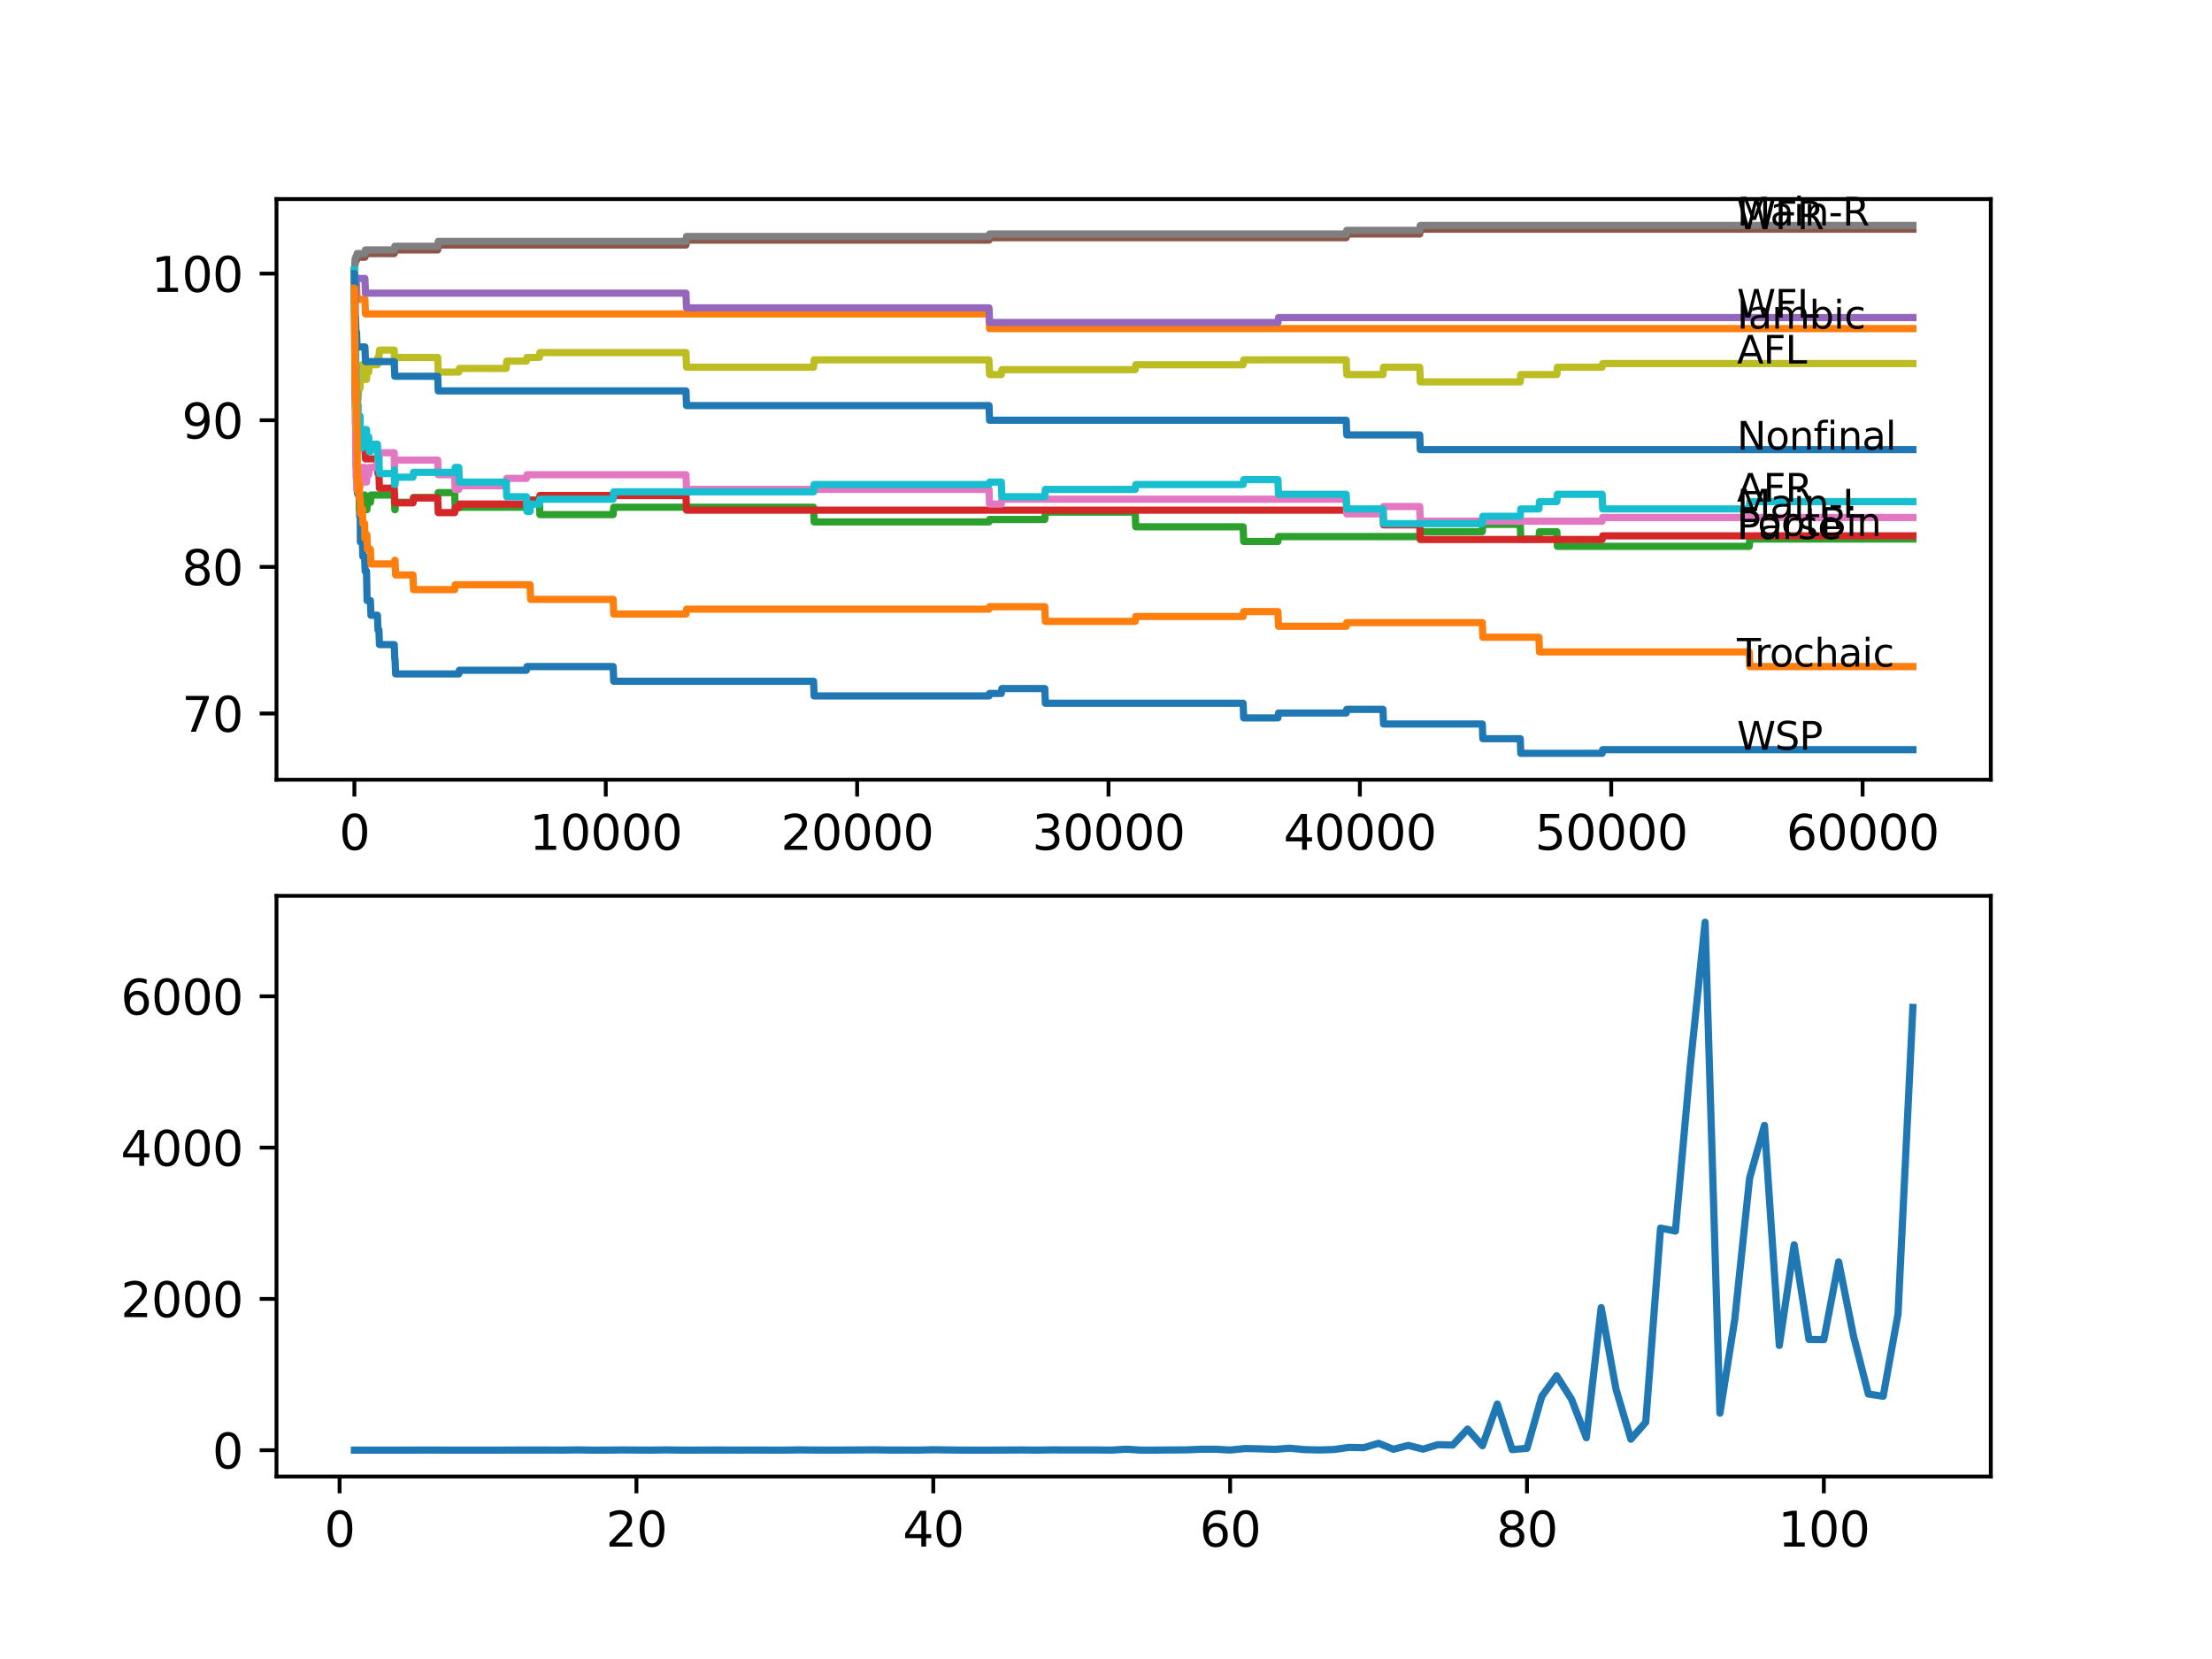 <?xml version="1.0" encoding="utf-8" standalone="no"?>
<!DOCTYPE svg PUBLIC "-//W3C//DTD SVG 1.1//EN"
  "http://www.w3.org/Graphics/SVG/1.1/DTD/svg11.dtd">
<svg xmlns:xlink="http://www.w3.org/1999/xlink" width="460.8pt" height="345.6pt" viewBox="0 0 460.8 345.6" xmlns="http://www.w3.org/2000/svg" version="1.1">
 <defs>
  <style type="text/css">*{stroke-linejoin: round; stroke-linecap: butt}</style>
 </defs>
 <g id="figure_1">
  <g id="patch_1">
   <path d="M 0 345.6 
L 460.8 345.6 
L 460.8 0 
L 0 0 
z
" style="fill: #ffffff"/>
  </g>
  <g id="axes_1">
   <g id="patch_2">
    <path d="M 57.6 162.432 
L 414.72 162.432 
L 414.72 41.472 
L 57.6 41.472 
z
" style="fill: #ffffff"/>
   </g>
   <g id="matplotlib.axis_1">
    <g id="xtick_1">
     <g id="line2d_1">
      <defs>
       <path id="mcda212e5fa" d="M 0 0 
L 0 3.5 
" style="stroke: #000000; stroke-width: 0.8"/>
      </defs>
      <g>
       <use xlink:href="#mcda212e5fa" x="73.827" y="162.432" style="stroke: #000000; stroke-width: 0.8"/>
      </g>
     </g>
     <g id="text_1">
      <!-- 0 -->
      <g transform="translate(70.646 177.03)scale(0.1 -0.1)">
       <defs>
        <path id="DejaVuSans-30" d="M 2034 4250 
Q 1547 4250 1301 3770 
Q 1056 3291 1056 2328 
Q 1056 1369 1301 889 
Q 1547 409 2034 409 
Q 2525 409 2770 889 
Q 3016 1369 3016 2328 
Q 3016 3291 2770 3770 
Q 2525 4250 2034 4250 
z
M 2034 4750 
Q 2819 4750 3233 4129 
Q 3647 3509 3647 2328 
Q 3647 1150 3233 529 
Q 2819 -91 2034 -91 
Q 1250 -91 836 529 
Q 422 1150 422 2328 
Q 422 3509 836 4129 
Q 1250 4750 2034 4750 
z
" transform="scale(0.016)"/>
       </defs>
       <use xlink:href="#DejaVuSans-30"/>
      </g>
     </g>
    </g>
    <g id="xtick_2">
     <g id="line2d_2">
      <g>
       <use xlink:href="#mcda212e5fa" x="126.192" y="162.432" style="stroke: #000000; stroke-width: 0.8"/>
      </g>
     </g>
     <g id="text_2">
      <!-- 10000 -->
      <g transform="translate(110.286 177.03)scale(0.1 -0.1)">
       <defs>
        <path id="DejaVuSans-31" d="M 794 531 
L 1825 531 
L 1825 4091 
L 703 3866 
L 703 4441 
L 1819 4666 
L 2450 4666 
L 2450 531 
L 3481 531 
L 3481 0 
L 794 0 
L 794 531 
z
" transform="scale(0.016)"/>
       </defs>
       <use xlink:href="#DejaVuSans-31"/>
       <use xlink:href="#DejaVuSans-30" x="63.623"/>
       <use xlink:href="#DejaVuSans-30" x="127.246"/>
       <use xlink:href="#DejaVuSans-30" x="190.869"/>
       <use xlink:href="#DejaVuSans-30" x="254.492"/>
      </g>
     </g>
    </g>
    <g id="xtick_3">
     <g id="line2d_3">
      <g>
       <use xlink:href="#mcda212e5fa" x="178.556" y="162.432" style="stroke: #000000; stroke-width: 0.8"/>
      </g>
     </g>
     <g id="text_3">
      <!-- 20000 -->
      <g transform="translate(162.65 177.03)scale(0.1 -0.1)">
       <defs>
        <path id="DejaVuSans-32" d="M 1228 531 
L 3431 531 
L 3431 0 
L 469 0 
L 469 531 
Q 828 903 1448 1529 
Q 2069 2156 2228 2338 
Q 2531 2678 2651 2914 
Q 2772 3150 2772 3378 
Q 2772 3750 2511 3984 
Q 2250 4219 1831 4219 
Q 1534 4219 1204 4116 
Q 875 4013 500 3803 
L 500 4441 
Q 881 4594 1212 4672 
Q 1544 4750 1819 4750 
Q 2544 4750 2975 4387 
Q 3406 4025 3406 3419 
Q 3406 3131 3298 2873 
Q 3191 2616 2906 2266 
Q 2828 2175 2409 1742 
Q 1991 1309 1228 531 
z
" transform="scale(0.016)"/>
       </defs>
       <use xlink:href="#DejaVuSans-32"/>
       <use xlink:href="#DejaVuSans-30" x="63.623"/>
       <use xlink:href="#DejaVuSans-30" x="127.246"/>
       <use xlink:href="#DejaVuSans-30" x="190.869"/>
       <use xlink:href="#DejaVuSans-30" x="254.492"/>
      </g>
     </g>
    </g>
    <g id="xtick_4">
     <g id="line2d_4">
      <g>
       <use xlink:href="#mcda212e5fa" x="230.921" y="162.432" style="stroke: #000000; stroke-width: 0.8"/>
      </g>
     </g>
     <g id="text_4">
      <!-- 30000 -->
      <g transform="translate(215.015 177.03)scale(0.1 -0.1)">
       <defs>
        <path id="DejaVuSans-33" d="M 2597 2516 
Q 3050 2419 3304 2112 
Q 3559 1806 3559 1356 
Q 3559 666 3084 287 
Q 2609 -91 1734 -91 
Q 1441 -91 1130 -33 
Q 819 25 488 141 
L 488 750 
Q 750 597 1062 519 
Q 1375 441 1716 441 
Q 2309 441 2620 675 
Q 2931 909 2931 1356 
Q 2931 1769 2642 2001 
Q 2353 2234 1838 2234 
L 1294 2234 
L 1294 2753 
L 1863 2753 
Q 2328 2753 2575 2939 
Q 2822 3125 2822 3475 
Q 2822 3834 2567 4026 
Q 2313 4219 1838 4219 
Q 1578 4219 1281 4162 
Q 984 4106 628 3988 
L 628 4550 
Q 988 4650 1302 4700 
Q 1616 4750 1894 4750 
Q 2613 4750 3031 4423 
Q 3450 4097 3450 3541 
Q 3450 3153 3228 2886 
Q 3006 2619 2597 2516 
z
" transform="scale(0.016)"/>
       </defs>
       <use xlink:href="#DejaVuSans-33"/>
       <use xlink:href="#DejaVuSans-30" x="63.623"/>
       <use xlink:href="#DejaVuSans-30" x="127.246"/>
       <use xlink:href="#DejaVuSans-30" x="190.869"/>
       <use xlink:href="#DejaVuSans-30" x="254.492"/>
      </g>
     </g>
    </g>
    <g id="xtick_5">
     <g id="line2d_5">
      <g>
       <use xlink:href="#mcda212e5fa" x="283.285" y="162.432" style="stroke: #000000; stroke-width: 0.8"/>
      </g>
     </g>
     <g id="text_5">
      <!-- 40000 -->
      <g transform="translate(267.379 177.03)scale(0.1 -0.1)">
       <defs>
        <path id="DejaVuSans-34" d="M 2419 4116 
L 825 1625 
L 2419 1625 
L 2419 4116 
z
M 2253 4666 
L 3047 4666 
L 3047 1625 
L 3713 1625 
L 3713 1100 
L 3047 1100 
L 3047 0 
L 2419 0 
L 2419 1100 
L 313 1100 
L 313 1709 
L 2253 4666 
z
" transform="scale(0.016)"/>
       </defs>
       <use xlink:href="#DejaVuSans-34"/>
       <use xlink:href="#DejaVuSans-30" x="63.623"/>
       <use xlink:href="#DejaVuSans-30" x="127.246"/>
       <use xlink:href="#DejaVuSans-30" x="190.869"/>
       <use xlink:href="#DejaVuSans-30" x="254.492"/>
      </g>
     </g>
    </g>
    <g id="xtick_6">
     <g id="line2d_6">
      <g>
       <use xlink:href="#mcda212e5fa" x="335.65" y="162.432" style="stroke: #000000; stroke-width: 0.8"/>
      </g>
     </g>
     <g id="text_6">
      <!-- 50000 -->
      <g transform="translate(319.744 177.03)scale(0.1 -0.1)">
       <defs>
        <path id="DejaVuSans-35" d="M 691 4666 
L 3169 4666 
L 3169 4134 
L 1269 4134 
L 1269 2991 
Q 1406 3038 1543 3061 
Q 1681 3084 1819 3084 
Q 2600 3084 3056 2656 
Q 3513 2228 3513 1497 
Q 3513 744 3044 326 
Q 2575 -91 1722 -91 
Q 1428 -91 1123 -41 
Q 819 9 494 109 
L 494 744 
Q 775 591 1075 516 
Q 1375 441 1709 441 
Q 2250 441 2565 725 
Q 2881 1009 2881 1497 
Q 2881 1984 2565 2268 
Q 2250 2553 1709 2553 
Q 1456 2553 1204 2497 
Q 953 2441 691 2322 
L 691 4666 
z
" transform="scale(0.016)"/>
       </defs>
       <use xlink:href="#DejaVuSans-35"/>
       <use xlink:href="#DejaVuSans-30" x="63.623"/>
       <use xlink:href="#DejaVuSans-30" x="127.246"/>
       <use xlink:href="#DejaVuSans-30" x="190.869"/>
       <use xlink:href="#DejaVuSans-30" x="254.492"/>
      </g>
     </g>
    </g>
    <g id="xtick_7">
     <g id="line2d_7">
      <g>
       <use xlink:href="#mcda212e5fa" x="388.014" y="162.432" style="stroke: #000000; stroke-width: 0.8"/>
      </g>
     </g>
     <g id="text_7">
      <!-- 60000 -->
      <g transform="translate(372.108 177.03)scale(0.1 -0.1)">
       <defs>
        <path id="DejaVuSans-36" d="M 2113 2584 
Q 1688 2584 1439 2293 
Q 1191 2003 1191 1497 
Q 1191 994 1439 701 
Q 1688 409 2113 409 
Q 2538 409 2786 701 
Q 3034 994 3034 1497 
Q 3034 2003 2786 2293 
Q 2538 2584 2113 2584 
z
M 3366 4563 
L 3366 3988 
Q 3128 4100 2886 4159 
Q 2644 4219 2406 4219 
Q 1781 4219 1451 3797 
Q 1122 3375 1075 2522 
Q 1259 2794 1537 2939 
Q 1816 3084 2150 3084 
Q 2853 3084 3261 2657 
Q 3669 2231 3669 1497 
Q 3669 778 3244 343 
Q 2819 -91 2113 -91 
Q 1303 -91 875 529 
Q 447 1150 447 2328 
Q 447 3434 972 4092 
Q 1497 4750 2381 4750 
Q 2619 4750 2861 4703 
Q 3103 4656 3366 4563 
z
" transform="scale(0.016)"/>
       </defs>
       <use xlink:href="#DejaVuSans-36"/>
       <use xlink:href="#DejaVuSans-30" x="63.623"/>
       <use xlink:href="#DejaVuSans-30" x="127.246"/>
       <use xlink:href="#DejaVuSans-30" x="190.869"/>
       <use xlink:href="#DejaVuSans-30" x="254.492"/>
      </g>
     </g>
    </g>
   </g>
   <g id="matplotlib.axis_2">
    <g id="ytick_1">
     <g id="line2d_8">
      <defs>
       <path id="m4f4a36c04f" d="M 0 0 
L -3.5 0 
" style="stroke: #000000; stroke-width: 0.8"/>
      </defs>
      <g>
       <use xlink:href="#m4f4a36c04f" x="57.6" y="148.636" style="stroke: #000000; stroke-width: 0.8"/>
      </g>
     </g>
     <g id="text_8">
      <!-- 70 -->
      <g transform="translate(37.875 152.435)scale(0.1 -0.1)">
       <defs>
        <path id="DejaVuSans-37" d="M 525 4666 
L 3525 4666 
L 3525 4397 
L 1831 0 
L 1172 0 
L 2766 4134 
L 525 4134 
L 525 4666 
z
" transform="scale(0.016)"/>
       </defs>
       <use xlink:href="#DejaVuSans-37"/>
       <use xlink:href="#DejaVuSans-30" x="63.623"/>
      </g>
     </g>
    </g>
    <g id="ytick_2">
     <g id="line2d_9">
      <g>
       <use xlink:href="#m4f4a36c04f" x="57.6" y="118.09" style="stroke: #000000; stroke-width: 0.8"/>
      </g>
     </g>
     <g id="text_9">
      <!-- 80 -->
      <g transform="translate(37.875 121.889)scale(0.1 -0.1)">
       <defs>
        <path id="DejaVuSans-38" d="M 2034 2216 
Q 1584 2216 1326 1975 
Q 1069 1734 1069 1313 
Q 1069 891 1326 650 
Q 1584 409 2034 409 
Q 2484 409 2743 651 
Q 3003 894 3003 1313 
Q 3003 1734 2745 1975 
Q 2488 2216 2034 2216 
z
M 1403 2484 
Q 997 2584 770 2862 
Q 544 3141 544 3541 
Q 544 4100 942 4425 
Q 1341 4750 2034 4750 
Q 2731 4750 3128 4425 
Q 3525 4100 3525 3541 
Q 3525 3141 3298 2862 
Q 3072 2584 2669 2484 
Q 3125 2378 3379 2068 
Q 3634 1759 3634 1313 
Q 3634 634 3220 271 
Q 2806 -91 2034 -91 
Q 1263 -91 848 271 
Q 434 634 434 1313 
Q 434 1759 690 2068 
Q 947 2378 1403 2484 
z
M 1172 3481 
Q 1172 3119 1398 2916 
Q 1625 2713 2034 2713 
Q 2441 2713 2670 2916 
Q 2900 3119 2900 3481 
Q 2900 3844 2670 4047 
Q 2441 4250 2034 4250 
Q 1625 4250 1398 4047 
Q 1172 3844 1172 3481 
z
" transform="scale(0.016)"/>
       </defs>
       <use xlink:href="#DejaVuSans-38"/>
       <use xlink:href="#DejaVuSans-30" x="63.623"/>
      </g>
     </g>
    </g>
    <g id="ytick_3">
     <g id="line2d_10">
      <g>
       <use xlink:href="#m4f4a36c04f" x="57.6" y="87.545" style="stroke: #000000; stroke-width: 0.8"/>
      </g>
     </g>
     <g id="text_10">
      <!-- 90 -->
      <g transform="translate(37.875 91.344)scale(0.1 -0.1)">
       <defs>
        <path id="DejaVuSans-39" d="M 703 97 
L 703 672 
Q 941 559 1184 500 
Q 1428 441 1663 441 
Q 2288 441 2617 861 
Q 2947 1281 2994 2138 
Q 2813 1869 2534 1725 
Q 2256 1581 1919 1581 
Q 1219 1581 811 2004 
Q 403 2428 403 3163 
Q 403 3881 828 4315 
Q 1253 4750 1959 4750 
Q 2769 4750 3195 4129 
Q 3622 3509 3622 2328 
Q 3622 1225 3098 567 
Q 2575 -91 1691 -91 
Q 1453 -91 1209 -44 
Q 966 3 703 97 
z
M 1959 2075 
Q 2384 2075 2632 2365 
Q 2881 2656 2881 3163 
Q 2881 3666 2632 3958 
Q 2384 4250 1959 4250 
Q 1534 4250 1286 3958 
Q 1038 3666 1038 3163 
Q 1038 2656 1286 2365 
Q 1534 2075 1959 2075 
z
" transform="scale(0.016)"/>
       </defs>
       <use xlink:href="#DejaVuSans-39"/>
       <use xlink:href="#DejaVuSans-30" x="63.623"/>
      </g>
     </g>
    </g>
    <g id="ytick_4">
     <g id="line2d_11">
      <g>
       <use xlink:href="#m4f4a36c04f" x="57.6" y="56.999" style="stroke: #000000; stroke-width: 0.8"/>
      </g>
     </g>
     <g id="text_11">
      <!-- 100 -->
      <g transform="translate(31.512 60.798)scale(0.1 -0.1)">
       <use xlink:href="#DejaVuSans-31"/>
       <use xlink:href="#DejaVuSans-30" x="63.623"/>
       <use xlink:href="#DejaVuSans-30" x="127.246"/>
      </g>
     </g>
    </g>
   </g>
   <g id="line2d_12">
    <path d="M 73.833 60.054 
L 73.843 58.527 
L 73.896 71.763 
L 73.901 71.763 
L 74.016 85.254 
L 74.026 82.708 
L 74.042 82.708 
L 74.047 82.199 
L 74.063 88.308 
L 74.089 88.308 
L 74.178 92.381 
L 74.205 90.854 
L 74.215 90.854 
L 74.33 100.425 
L 74.341 99.661 
L 74.43 99.661 
L 74.445 102.716 
L 74.54 100.17 
L 74.597 100.17 
L 74.608 99.152 
L 74.613 102.207 
L 74.697 102.207 
L 74.723 102.207 
L 74.817 101.443 
L 74.938 107.552 
L 75.011 107.552 
L 75.053 106.788 
L 75.074 112.897 
L 75.084 112.897 
L 75.482 112.897 
L 75.597 115.952 
L 75.959 115.952 
L 76.074 119.007 
L 76.351 119.007 
L 76.472 125.116 
L 77.163 125.116 
L 77.278 128.17 
L 78.624 128.17 
L 78.739 131.225 
L 78.933 131.225 
L 79.048 134.279 
L 82.127 134.279 
L 82.242 137.334 
L 82.3 137.334 
L 82.415 140.388 
L 95.574 140.388 
L 95.69 139.625 
L 109.661 139.625 
L 109.776 138.861 
L 127.731 138.861 
L 127.847 141.916 
L 169.482 141.916 
L 169.597 144.97 
L 206.027 144.97 
L 206.142 144.461 
L 208.593 144.461 
L 208.708 143.443 
L 217.647 143.443 
L 217.762 146.497 
L 258.967 146.497 
L 259.083 149.552 
L 266.22 149.552 
L 266.335 148.534 
L 280.437 148.534 
L 280.552 147.77 
L 288.103 147.77 
L 288.218 150.825 
L 308.787 150.825 
L 308.902 153.879 
L 316.694 153.879 
L 316.809 156.934 
L 333.754 156.934 
L 333.87 156.17 
L 398.487 156.17 
L 398.487 156.17 
" clip-path="url(#p17b067a005)" style="fill: none; stroke: #1f77b4; stroke-width: 1.5; stroke-linecap: square"/>
   </g>
   <g id="line2d_13">
    <path d="M 73.833 56.236 
L 73.838 56.236 
L 73.875 61.581 
L 73.953 60.817 
L 74.016 60.817 
L 74.131 59.29 
L 74.273 59.29 
L 74.388 62.345 
L 76.022 62.345 
L 76.137 65.399 
L 206.027 65.399 
L 206.142 68.454 
L 398.487 68.454 
L 398.487 68.454 
" clip-path="url(#p17b067a005)" style="fill: none; stroke: #ff7f0e; stroke-width: 1.5; stroke-linecap: square"/>
   </g>
   <g id="line2d_14">
    <path d="M 73.833 60.054 
L 73.848 56.236 
L 73.896 64.89 
L 73.922 64.127 
L 74.063 83.472 
L 74.131 81.436 
L 74.095 84.999 
L 74.157 84.49 
L 74.288 98.643 
L 74.299 98.643 
L 74.314 97.625 
L 74.32 100.679 
L 74.414 97.777 
L 74.445 97.777 
L 74.466 97.014 
L 74.472 100.068 
L 74.529 100.068 
L 74.644 103.123 
L 74.817 103.123 
L 74.875 106.177 
L 74.927 104.65 
L 75.069 104.65 
L 75.116 103.123 
L 75.121 106.177 
L 75.173 106.177 
L 75.482 106.177 
L 75.597 104.65 
L 75.959 104.65 
L 76.022 103.123 
L 76.027 106.177 
L 76.063 106.177 
L 76.425 106.177 
L 76.54 104.65 
L 77.163 104.65 
L 77.278 103.123 
L 82.127 103.123 
L 82.242 106.177 
L 82.3 106.177 
L 82.415 104.65 
L 86.028 104.65 
L 86.144 103.632 
L 91.181 103.632 
L 91.296 102.614 
L 94.71 102.614 
L 94.826 105.668 
L 110.42 105.668 
L 110.535 104.141 
L 112.357 104.141 
L 112.472 107.196 
L 127.731 107.196 
L 127.847 105.668 
L 169.482 105.668 
L 169.597 108.723 
L 206.027 108.723 
L 206.142 108.214 
L 217.647 108.214 
L 217.762 106.687 
L 236.482 106.687 
L 236.597 109.741 
L 258.967 109.741 
L 259.083 112.796 
L 266.22 112.796 
L 266.335 111.777 
L 295.753 111.777 
L 295.869 110.759 
L 308.787 110.759 
L 308.902 109.232 
L 316.694 109.232 
L 316.809 112.287 
L 320.585 112.287 
L 320.7 110.759 
L 324.318 110.759 
L 324.433 113.814 
L 364.403 113.814 
L 364.518 112.287 
L 398.487 112.287 
L 398.487 112.287 
" clip-path="url(#p17b067a005)" style="fill: none; stroke: #2ca02c; stroke-width: 1.5; stroke-linecap: square"/>
   </g>
   <g id="line2d_15">
    <path d="M 73.833 56.999 
L 73.843 56.999 
L 73.969 68.454 
L 73.974 68.454 
L 74.105 80.417 
L 74.115 80.417 
L 74.168 86.527 
L 74.231 85.763 
L 74.241 85.763 
L 74.33 92.381 
L 74.356 91.007 
L 74.419 91.007 
L 74.43 94.061 
L 74.529 91.77 
L 74.608 91.77 
L 74.728 90.243 
L 75.011 90.243 
L 75.053 89.479 
L 75.058 92.534 
L 75.105 92.534 
L 76.022 92.534 
L 76.137 95.588 
L 78.624 95.588 
L 78.739 98.643 
L 78.933 98.643 
L 79.048 101.697 
L 82.127 101.697 
L 82.242 104.752 
L 86.028 104.752 
L 86.144 103.734 
L 91.181 103.734 
L 91.296 106.788 
L 94.71 106.788 
L 94.826 105.77 
L 95.574 105.77 
L 95.69 105.007 
L 109.661 105.007 
L 109.776 104.243 
L 112.357 104.243 
L 112.472 103.225 
L 142.901 103.225 
L 143.017 106.279 
L 288.103 106.279 
L 288.218 109.334 
L 295.753 109.334 
L 295.869 112.388 
L 333.754 112.388 
L 333.87 111.625 
L 398.487 111.625 
L 398.487 111.625 
" clip-path="url(#p17b067a005)" style="fill: none; stroke: #d62728; stroke-width: 1.5; stroke-linecap: square"/>
   </g>
   <g id="line2d_16">
    <path d="M 73.833 60.054 
L 73.838 60.054 
L 73.885 66.163 
L 73.953 64.127 
L 74.016 61.072 
L 74.068 61.581 
L 74.1 61.581 
L 74.225 58.017 
L 76.022 58.017 
L 76.137 61.072 
L 142.901 61.072 
L 143.017 64.127 
L 206.027 64.127 
L 206.142 67.181 
L 266.22 67.181 
L 266.335 66.163 
L 398.487 66.163 
L 398.487 66.163 
" clip-path="url(#p17b067a005)" style="fill: none; stroke: #9467bd; stroke-width: 1.5; stroke-linecap: square"/>
   </g>
   <g id="line2d_17">
    <path d="M 73.833 56.999 
L 73.838 56.999 
L 73.964 54.708 
L 74.042 54.708 
L 74.157 54.199 
L 74.273 54.199 
L 74.388 53.588 
L 76.022 53.588 
L 76.137 52.825 
L 82.127 52.825 
L 82.242 52.061 
L 91.181 52.061 
L 91.296 51.043 
L 142.901 51.043 
L 143.017 50.025 
L 206.027 50.025 
L 206.142 49.516 
L 280.437 49.516 
L 280.552 48.752 
L 295.753 48.752 
L 295.869 47.734 
L 398.487 47.734 
L 398.487 47.734 
" clip-path="url(#p17b067a005)" style="fill: none; stroke: #8c564b; stroke-width: 1.5; stroke-linecap: square"/>
   </g>
   <g id="line2d_18">
    <path d="M 73.833 56.236 
L 73.838 56.236 
L 73.969 70.49 
L 73.974 70.49 
L 74.126 97.217 
L 74.168 97.217 
L 74.184 96.454 
L 74.189 99.508 
L 74.262 98.999 
L 74.273 98.999 
L 74.346 102.054 
L 74.388 101.443 
L 74.419 101.443 
L 74.529 97.625 
L 74.597 100.679 
L 74.639 98.897 
L 74.723 98.897 
L 74.817 98.134 
L 74.932 101.188 
L 75.011 101.188 
L 75.137 98.897 
L 75.309 98.897 
L 75.425 97.37 
L 76.022 97.37 
L 76.137 100.425 
L 76.351 100.425 
L 76.467 98.897 
L 76.807 98.897 
L 76.922 97.37 
L 78.624 97.37 
L 78.739 95.843 
L 78.933 95.843 
L 79.048 94.316 
L 82.127 94.316 
L 82.169 97.37 
L 82.237 95.843 
L 91.181 95.843 
L 91.296 98.897 
L 94.71 98.897 
L 94.826 101.952 
L 95.574 101.952 
L 95.69 101.188 
L 105.445 101.188 
L 105.56 99.661 
L 109.661 99.661 
L 109.776 98.897 
L 142.901 98.897 
L 143.017 101.952 
L 206.027 101.952 
L 206.142 105.007 
L 208.593 105.007 
L 208.708 103.988 
L 280.437 103.988 
L 280.552 107.043 
L 288.103 107.043 
L 288.218 105.516 
L 295.753 105.516 
L 295.869 108.57 
L 333.754 108.57 
L 333.87 107.807 
L 398.487 107.807 
L 398.487 107.807 
" clip-path="url(#p17b067a005)" style="fill: none; stroke: #e377c2; stroke-width: 1.5; stroke-linecap: square"/>
   </g>
   <g id="line2d_19">
    <path d="M 73.833 56.999 
L 73.838 56.999 
L 73.969 53.945 
L 74.042 53.945 
L 74.157 53.436 
L 74.273 53.436 
L 74.388 52.825 
L 76.022 52.825 
L 76.137 52.061 
L 82.127 52.061 
L 82.242 51.297 
L 91.181 51.297 
L 91.296 50.279 
L 142.901 50.279 
L 143.017 49.261 
L 206.027 49.261 
L 206.142 48.752 
L 280.437 48.752 
L 280.552 47.988 
L 295.753 47.988 
L 295.869 46.97 
L 398.487 46.97 
L 398.487 46.97 
" clip-path="url(#p17b067a005)" style="fill: none; stroke: #7f7f7f; stroke-width: 1.5; stroke-linecap: square"/>
   </g>
   <g id="line2d_20">
    <path d="M 73.833 56.236 
L 73.922 70.745 
L 73.958 67.69 
L 73.974 66.672 
L 74.026 73.29 
L 74.042 72.527 
L 74.047 72.527 
L 74.131 85.763 
L 74.173 83.981 
L 74.184 83.981 
L 74.278 89.581 
L 74.299 88.563 
L 74.346 88.563 
L 74.498 83.37 
L 74.597 83.37 
L 74.712 81.588 
L 74.723 81.588 
L 74.838 80.825 
L 75.011 80.825 
L 75.142 77.516 
L 75.309 77.516 
L 75.425 75.988 
L 76.022 75.988 
L 76.137 79.043 
L 76.351 79.043 
L 76.467 77.516 
L 76.807 77.516 
L 76.922 75.988 
L 78.624 75.988 
L 78.739 74.461 
L 78.933 74.461 
L 79.048 72.934 
L 82.127 72.934 
L 82.169 75.988 
L 82.237 74.461 
L 91.181 74.461 
L 91.296 77.516 
L 95.574 77.516 
L 95.69 76.752 
L 105.445 76.752 
L 105.56 75.225 
L 109.661 75.225 
L 109.776 74.461 
L 112.357 74.461 
L 112.472 73.443 
L 142.901 73.443 
L 143.017 76.497 
L 169.482 76.497 
L 169.597 74.97 
L 206.027 74.97 
L 206.142 78.025 
L 208.593 78.025 
L 208.708 77.007 
L 236.482 77.007 
L 236.597 75.988 
L 258.967 75.988 
L 259.083 74.97 
L 280.437 74.97 
L 280.552 78.025 
L 288.103 78.025 
L 288.218 76.497 
L 295.753 76.497 
L 295.869 79.552 
L 316.694 79.552 
L 316.809 78.025 
L 324.318 78.025 
L 324.433 76.497 
L 333.754 76.497 
L 333.87 75.734 
L 398.487 75.734 
L 398.487 75.734 
" clip-path="url(#p17b067a005)" style="fill: none; stroke: #bcbd22; stroke-width: 1.5; stroke-linecap: square"/>
   </g>
   <g id="line2d_21">
    <path d="M 73.833 56.236 
L 73.958 72.272 
L 73.969 71.254 
L 73.974 71.254 
L 73.985 74.308 
L 74.063 68.454 
L 74.079 68.454 
L 74.089 68.454 
L 74.1 67.436 
L 74.121 76.599 
L 74.157 75.581 
L 74.278 83.472 
L 74.314 81.436 
L 74.32 84.49 
L 74.398 81.588 
L 74.419 81.588 
L 74.43 87.697 
L 74.534 84.388 
L 74.597 84.388 
L 74.608 87.443 
L 74.707 86.679 
L 74.723 86.679 
L 74.817 89.734 
L 74.833 88.207 
L 74.875 88.207 
L 74.99 86.679 
L 75.011 86.679 
L 75.069 92.788 
L 75.126 90.243 
L 75.309 90.243 
L 75.425 93.297 
L 75.482 93.297 
L 75.597 91.77 
L 75.959 91.77 
L 76.074 89.479 
L 76.351 89.479 
L 76.425 92.534 
L 76.461 91.007 
L 76.807 91.007 
L 76.922 94.061 
L 77.163 94.061 
L 77.278 92.534 
L 78.624 92.534 
L 78.739 95.588 
L 78.933 95.588 
L 79.048 98.643 
L 82.127 98.643 
L 82.169 97.879 
L 82.174 100.934 
L 82.222 100.934 
L 82.3 100.934 
L 82.415 99.407 
L 86.028 99.407 
L 86.144 98.388 
L 94.71 98.388 
L 94.826 97.37 
L 95.574 97.37 
L 95.69 100.425 
L 105.445 100.425 
L 105.56 103.479 
L 109.661 103.479 
L 109.776 106.534 
L 110.42 106.534 
L 110.535 105.007 
L 112.357 105.007 
L 112.472 103.988 
L 127.731 103.988 
L 127.847 102.461 
L 169.482 102.461 
L 169.597 100.934 
L 206.027 100.934 
L 206.142 100.425 
L 208.593 100.425 
L 208.708 103.479 
L 217.647 103.479 
L 217.762 101.952 
L 236.482 101.952 
L 236.597 100.934 
L 258.967 100.934 
L 259.083 99.916 
L 266.22 99.916 
L 266.335 102.97 
L 280.437 102.97 
L 280.552 106.025 
L 288.103 106.025 
L 288.218 109.079 
L 308.787 109.079 
L 308.902 107.552 
L 316.694 107.552 
L 316.809 106.025 
L 320.585 106.025 
L 320.7 104.497 
L 324.318 104.497 
L 324.433 102.97 
L 333.754 102.97 
L 333.87 106.025 
L 364.403 106.025 
L 364.518 104.497 
L 398.487 104.497 
L 398.487 104.497 
" clip-path="url(#p17b067a005)" style="fill: none; stroke: #17becf; stroke-width: 1.5; stroke-linecap: square"/>
   </g>
   <g id="line2d_22">
    <path d="M 73.833 56.999 
L 73.838 56.999 
L 73.964 66.163 
L 74.042 66.163 
L 74.157 69.217 
L 74.273 69.217 
L 74.388 72.272 
L 76.022 72.272 
L 76.137 75.327 
L 82.127 75.327 
L 82.242 78.381 
L 91.181 78.381 
L 91.296 81.436 
L 142.901 81.436 
L 143.017 84.49 
L 206.027 84.49 
L 206.142 87.545 
L 280.437 87.545 
L 280.552 90.599 
L 295.753 90.599 
L 295.869 93.654 
L 398.487 93.654 
L 398.487 93.654 
" clip-path="url(#p17b067a005)" style="fill: none; stroke: #1f77b4; stroke-width: 1.5; stroke-linecap: square"/>
   </g>
   <g id="line2d_23">
    <path d="M 73.833 60.054 
L 73.848 60.054 
L 73.958 79.145 
L 73.985 76.599 
L 73.99 76.599 
L 74.011 75.581 
L 74.047 81.69 
L 74.074 81.69 
L 74.089 81.69 
L 74.168 79.654 
L 74.11 83.727 
L 74.199 81.181 
L 74.215 81.181 
L 74.335 88.207 
L 74.346 88.207 
L 74.477 100.425 
L 74.529 100.425 
L 74.608 99.407 
L 74.613 102.461 
L 74.629 102.461 
L 74.817 102.461 
L 74.875 100.934 
L 74.88 103.988 
L 74.922 103.988 
L 75.069 103.988 
L 75.116 107.043 
L 75.178 106.025 
L 75.482 106.025 
L 75.597 109.079 
L 75.959 109.079 
L 76.022 112.134 
L 76.069 111.37 
L 76.425 111.37 
L 76.54 114.425 
L 77.163 114.425 
L 77.278 117.479 
L 82.127 117.479 
L 82.242 116.716 
L 82.3 116.716 
L 82.415 119.77 
L 86.028 119.77 
L 86.144 122.825 
L 94.71 122.825 
L 94.826 121.807 
L 110.42 121.807 
L 110.535 124.861 
L 127.731 124.861 
L 127.847 127.916 
L 142.901 127.916 
L 143.017 126.897 
L 206.027 126.897 
L 206.142 126.388 
L 217.647 126.388 
L 217.762 129.443 
L 236.482 129.443 
L 236.597 128.425 
L 258.967 128.425 
L 259.083 127.407 
L 266.22 127.407 
L 266.335 130.461 
L 280.437 130.461 
L 280.552 129.697 
L 308.787 129.697 
L 308.902 132.752 
L 320.585 132.752 
L 320.7 135.807 
L 364.403 135.807 
L 364.518 138.861 
L 398.487 138.861 
L 398.487 138.861 
" clip-path="url(#p17b067a005)" style="fill: none; stroke: #ff7f0e; stroke-width: 1.5; stroke-linecap: square"/>
   </g>
   <g id="patch_3">
    <path d="M 57.6 162.432 
L 57.6 41.472 
" style="fill: none; stroke: #000000; stroke-width: 0.8; stroke-linejoin: miter; stroke-linecap: square"/>
   </g>
   <g id="patch_4">
    <path d="M 414.72 162.432 
L 414.72 41.472 
" style="fill: none; stroke: #000000; stroke-width: 0.8; stroke-linejoin: miter; stroke-linecap: square"/>
   </g>
   <g id="patch_5">
    <path d="M 57.6 162.432 
L 414.72 162.432 
" style="fill: none; stroke: #000000; stroke-width: 0.8; stroke-linejoin: miter; stroke-linecap: square"/>
   </g>
   <g id="patch_6">
    <path d="M 57.6 41.472 
L 414.72 41.472 
" style="fill: none; stroke: #000000; stroke-width: 0.8; stroke-linejoin: miter; stroke-linecap: square"/>
   </g>
   <g id="text_12">
    <!-- WSP -->
    <g transform="translate(361.832 156.17)scale(0.08 -0.08)">
     <defs>
      <path id="DejaVuSans-57" d="M 213 4666 
L 850 4666 
L 1831 722 
L 2809 4666 
L 3519 4666 
L 4500 722 
L 5478 4666 
L 6119 4666 
L 4947 0 
L 4153 0 
L 3169 4050 
L 2175 0 
L 1381 0 
L 213 4666 
z
" transform="scale(0.016)"/>
      <path id="DejaVuSans-53" d="M 3425 4513 
L 3425 3897 
Q 3066 4069 2747 4153 
Q 2428 4238 2131 4238 
Q 1616 4238 1336 4038 
Q 1056 3838 1056 3469 
Q 1056 3159 1242 3001 
Q 1428 2844 1947 2747 
L 2328 2669 
Q 3034 2534 3370 2195 
Q 3706 1856 3706 1288 
Q 3706 609 3251 259 
Q 2797 -91 1919 -91 
Q 1588 -91 1214 -16 
Q 841 59 441 206 
L 441 856 
Q 825 641 1194 531 
Q 1563 422 1919 422 
Q 2459 422 2753 634 
Q 3047 847 3047 1241 
Q 3047 1584 2836 1778 
Q 2625 1972 2144 2069 
L 1759 2144 
Q 1053 2284 737 2584 
Q 422 2884 422 3419 
Q 422 4038 858 4394 
Q 1294 4750 2059 4750 
Q 2388 4750 2728 4690 
Q 3069 4631 3425 4513 
z
" transform="scale(0.016)"/>
      <path id="DejaVuSans-50" d="M 1259 4147 
L 1259 2394 
L 2053 2394 
Q 2494 2394 2734 2622 
Q 2975 2850 2975 3272 
Q 2975 3691 2734 3919 
Q 2494 4147 2053 4147 
L 1259 4147 
z
M 628 4666 
L 2053 4666 
Q 2838 4666 3239 4311 
Q 3641 3956 3641 3272 
Q 3641 2581 3239 2228 
Q 2838 1875 2053 1875 
L 1259 1875 
L 1259 0 
L 628 0 
L 628 4666 
z
" transform="scale(0.016)"/>
     </defs>
     <use xlink:href="#DejaVuSans-57"/>
     <use xlink:href="#DejaVuSans-53" x="98.877"/>
     <use xlink:href="#DejaVuSans-50" x="162.354"/>
    </g>
   </g>
   <g id="text_13">
    <!-- Iambic -->
    <g transform="translate(361.832 68.454)scale(0.08 -0.08)">
     <defs>
      <path id="DejaVuSans-49" d="M 628 4666 
L 1259 4666 
L 1259 0 
L 628 0 
L 628 4666 
z
" transform="scale(0.016)"/>
      <path id="DejaVuSans-61" d="M 2194 1759 
Q 1497 1759 1228 1600 
Q 959 1441 959 1056 
Q 959 750 1161 570 
Q 1363 391 1709 391 
Q 2188 391 2477 730 
Q 2766 1069 2766 1631 
L 2766 1759 
L 2194 1759 
z
M 3341 1997 
L 3341 0 
L 2766 0 
L 2766 531 
Q 2569 213 2275 61 
Q 1981 -91 1556 -91 
Q 1019 -91 701 211 
Q 384 513 384 1019 
Q 384 1609 779 1909 
Q 1175 2209 1959 2209 
L 2766 2209 
L 2766 2266 
Q 2766 2663 2505 2880 
Q 2244 3097 1772 3097 
Q 1472 3097 1187 3025 
Q 903 2953 641 2809 
L 641 3341 
Q 956 3463 1253 3523 
Q 1550 3584 1831 3584 
Q 2591 3584 2966 3190 
Q 3341 2797 3341 1997 
z
" transform="scale(0.016)"/>
      <path id="DejaVuSans-6d" d="M 3328 2828 
Q 3544 3216 3844 3400 
Q 4144 3584 4550 3584 
Q 5097 3584 5394 3201 
Q 5691 2819 5691 2113 
L 5691 0 
L 5113 0 
L 5113 2094 
Q 5113 2597 4934 2840 
Q 4756 3084 4391 3084 
Q 3944 3084 3684 2787 
Q 3425 2491 3425 1978 
L 3425 0 
L 2847 0 
L 2847 2094 
Q 2847 2600 2669 2842 
Q 2491 3084 2119 3084 
Q 1678 3084 1418 2786 
Q 1159 2488 1159 1978 
L 1159 0 
L 581 0 
L 581 3500 
L 1159 3500 
L 1159 2956 
Q 1356 3278 1631 3431 
Q 1906 3584 2284 3584 
Q 2666 3584 2933 3390 
Q 3200 3197 3328 2828 
z
" transform="scale(0.016)"/>
      <path id="DejaVuSans-62" d="M 3116 1747 
Q 3116 2381 2855 2742 
Q 2594 3103 2138 3103 
Q 1681 3103 1420 2742 
Q 1159 2381 1159 1747 
Q 1159 1113 1420 752 
Q 1681 391 2138 391 
Q 2594 391 2855 752 
Q 3116 1113 3116 1747 
z
M 1159 2969 
Q 1341 3281 1617 3432 
Q 1894 3584 2278 3584 
Q 2916 3584 3314 3078 
Q 3713 2572 3713 1747 
Q 3713 922 3314 415 
Q 2916 -91 2278 -91 
Q 1894 -91 1617 61 
Q 1341 213 1159 525 
L 1159 0 
L 581 0 
L 581 4863 
L 1159 4863 
L 1159 2969 
z
" transform="scale(0.016)"/>
      <path id="DejaVuSans-69" d="M 603 3500 
L 1178 3500 
L 1178 0 
L 603 0 
L 603 3500 
z
M 603 4863 
L 1178 4863 
L 1178 4134 
L 603 4134 
L 603 4863 
z
" transform="scale(0.016)"/>
      <path id="DejaVuSans-63" d="M 3122 3366 
L 3122 2828 
Q 2878 2963 2633 3030 
Q 2388 3097 2138 3097 
Q 1578 3097 1268 2742 
Q 959 2388 959 1747 
Q 959 1106 1268 751 
Q 1578 397 2138 397 
Q 2388 397 2633 464 
Q 2878 531 3122 666 
L 3122 134 
Q 2881 22 2623 -34 
Q 2366 -91 2075 -91 
Q 1284 -91 818 406 
Q 353 903 353 1747 
Q 353 2603 823 3093 
Q 1294 3584 2113 3584 
Q 2378 3584 2631 3529 
Q 2884 3475 3122 3366 
z
" transform="scale(0.016)"/>
     </defs>
     <use xlink:href="#DejaVuSans-49"/>
     <use xlink:href="#DejaVuSans-61" x="29.492"/>
     <use xlink:href="#DejaVuSans-6d" x="90.771"/>
     <use xlink:href="#DejaVuSans-62" x="188.184"/>
     <use xlink:href="#DejaVuSans-69" x="251.66"/>
     <use xlink:href="#DejaVuSans-63" x="279.443"/>
    </g>
   </g>
   <g id="text_14">
    <!-- Parse -->
    <g transform="translate(361.832 112.287)scale(0.08 -0.08)">
     <defs>
      <path id="DejaVuSans-72" d="M 2631 2963 
Q 2534 3019 2420 3045 
Q 2306 3072 2169 3072 
Q 1681 3072 1420 2755 
Q 1159 2438 1159 1844 
L 1159 0 
L 581 0 
L 581 3500 
L 1159 3500 
L 1159 2956 
Q 1341 3275 1631 3429 
Q 1922 3584 2338 3584 
Q 2397 3584 2469 3576 
Q 2541 3569 2628 3553 
L 2631 2963 
z
" transform="scale(0.016)"/>
      <path id="DejaVuSans-73" d="M 2834 3397 
L 2834 2853 
Q 2591 2978 2328 3040 
Q 2066 3103 1784 3103 
Q 1356 3103 1142 2972 
Q 928 2841 928 2578 
Q 928 2378 1081 2264 
Q 1234 2150 1697 2047 
L 1894 2003 
Q 2506 1872 2764 1633 
Q 3022 1394 3022 966 
Q 3022 478 2636 193 
Q 2250 -91 1575 -91 
Q 1294 -91 989 -36 
Q 684 19 347 128 
L 347 722 
Q 666 556 975 473 
Q 1284 391 1588 391 
Q 1994 391 2212 530 
Q 2431 669 2431 922 
Q 2431 1156 2273 1281 
Q 2116 1406 1581 1522 
L 1381 1569 
Q 847 1681 609 1914 
Q 372 2147 372 2553 
Q 372 3047 722 3315 
Q 1072 3584 1716 3584 
Q 2034 3584 2315 3537 
Q 2597 3491 2834 3397 
z
" transform="scale(0.016)"/>
      <path id="DejaVuSans-65" d="M 3597 1894 
L 3597 1613 
L 953 1613 
Q 991 1019 1311 708 
Q 1631 397 2203 397 
Q 2534 397 2845 478 
Q 3156 559 3463 722 
L 3463 178 
Q 3153 47 2828 -22 
Q 2503 -91 2169 -91 
Q 1331 -91 842 396 
Q 353 884 353 1716 
Q 353 2575 817 3079 
Q 1281 3584 2069 3584 
Q 2775 3584 3186 3129 
Q 3597 2675 3597 1894 
z
M 3022 2063 
Q 3016 2534 2758 2815 
Q 2500 3097 2075 3097 
Q 1594 3097 1305 2825 
Q 1016 2553 972 2059 
L 3022 2063 
z
" transform="scale(0.016)"/>
     </defs>
     <use xlink:href="#DejaVuSans-50"/>
     <use xlink:href="#DejaVuSans-61" x="55.803"/>
     <use xlink:href="#DejaVuSans-72" x="117.082"/>
     <use xlink:href="#DejaVuSans-73" x="158.195"/>
     <use xlink:href="#DejaVuSans-65" x="210.295"/>
    </g>
   </g>
   <g id="text_15">
    <!-- FootBin -->
    <g transform="translate(361.832 111.625)scale(0.08 -0.08)">
     <defs>
      <path id="DejaVuSans-46" d="M 628 4666 
L 3309 4666 
L 3309 4134 
L 1259 4134 
L 1259 2759 
L 3109 2759 
L 3109 2228 
L 1259 2228 
L 1259 0 
L 628 0 
L 628 4666 
z
" transform="scale(0.016)"/>
      <path id="DejaVuSans-6f" d="M 1959 3097 
Q 1497 3097 1228 2736 
Q 959 2375 959 1747 
Q 959 1119 1226 758 
Q 1494 397 1959 397 
Q 2419 397 2687 759 
Q 2956 1122 2956 1747 
Q 2956 2369 2687 2733 
Q 2419 3097 1959 3097 
z
M 1959 3584 
Q 2709 3584 3137 3096 
Q 3566 2609 3566 1747 
Q 3566 888 3137 398 
Q 2709 -91 1959 -91 
Q 1206 -91 779 398 
Q 353 888 353 1747 
Q 353 2609 779 3096 
Q 1206 3584 1959 3584 
z
" transform="scale(0.016)"/>
      <path id="DejaVuSans-74" d="M 1172 4494 
L 1172 3500 
L 2356 3500 
L 2356 3053 
L 1172 3053 
L 1172 1153 
Q 1172 725 1289 603 
Q 1406 481 1766 481 
L 2356 481 
L 2356 0 
L 1766 0 
Q 1100 0 847 248 
Q 594 497 594 1153 
L 594 3053 
L 172 3053 
L 172 3500 
L 594 3500 
L 594 4494 
L 1172 4494 
z
" transform="scale(0.016)"/>
      <path id="DejaVuSans-42" d="M 1259 2228 
L 1259 519 
L 2272 519 
Q 2781 519 3026 730 
Q 3272 941 3272 1375 
Q 3272 1813 3026 2020 
Q 2781 2228 2272 2228 
L 1259 2228 
z
M 1259 4147 
L 1259 2741 
L 2194 2741 
Q 2656 2741 2882 2914 
Q 3109 3088 3109 3444 
Q 3109 3797 2882 3972 
Q 2656 4147 2194 4147 
L 1259 4147 
z
M 628 4666 
L 2241 4666 
Q 2963 4666 3353 4366 
Q 3744 4066 3744 3513 
Q 3744 3084 3544 2831 
Q 3344 2578 2956 2516 
Q 3422 2416 3680 2098 
Q 3938 1781 3938 1306 
Q 3938 681 3513 340 
Q 3088 0 2303 0 
L 628 0 
L 628 4666 
z
" transform="scale(0.016)"/>
      <path id="DejaVuSans-6e" d="M 3513 2113 
L 3513 0 
L 2938 0 
L 2938 2094 
Q 2938 2591 2744 2837 
Q 2550 3084 2163 3084 
Q 1697 3084 1428 2787 
Q 1159 2491 1159 1978 
L 1159 0 
L 581 0 
L 581 3500 
L 1159 3500 
L 1159 2956 
Q 1366 3272 1645 3428 
Q 1925 3584 2291 3584 
Q 2894 3584 3203 3211 
Q 3513 2838 3513 2113 
z
" transform="scale(0.016)"/>
     </defs>
     <use xlink:href="#DejaVuSans-46"/>
     <use xlink:href="#DejaVuSans-6f" x="53.895"/>
     <use xlink:href="#DejaVuSans-6f" x="115.076"/>
     <use xlink:href="#DejaVuSans-74" x="176.258"/>
     <use xlink:href="#DejaVuSans-42" x="215.467"/>
     <use xlink:href="#DejaVuSans-69" x="284.07"/>
     <use xlink:href="#DejaVuSans-6e" x="311.854"/>
    </g>
   </g>
   <g id="text_16">
    <!-- WFL -->
    <g transform="translate(361.832 66.163)scale(0.08 -0.08)">
     <defs>
      <path id="DejaVuSans-4c" d="M 628 4666 
L 1259 4666 
L 1259 531 
L 3531 531 
L 3531 0 
L 628 0 
L 628 4666 
z
" transform="scale(0.016)"/>
     </defs>
     <use xlink:href="#DejaVuSans-57"/>
     <use xlink:href="#DejaVuSans-46" x="98.877"/>
     <use xlink:href="#DejaVuSans-4c" x="156.396"/>
    </g>
   </g>
   <g id="text_17">
    <!-- WFR -->
    <g transform="translate(361.832 47.734)scale(0.08 -0.08)">
     <defs>
      <path id="DejaVuSans-52" d="M 2841 2188 
Q 3044 2119 3236 1894 
Q 3428 1669 3622 1275 
L 4263 0 
L 3584 0 
L 2988 1197 
Q 2756 1666 2539 1819 
Q 2322 1972 1947 1972 
L 1259 1972 
L 1259 0 
L 628 0 
L 628 4666 
L 2053 4666 
Q 2853 4666 3247 4331 
Q 3641 3997 3641 3322 
Q 3641 2881 3436 2590 
Q 3231 2300 2841 2188 
z
M 1259 4147 
L 1259 2491 
L 2053 2491 
Q 2509 2491 2742 2702 
Q 2975 2913 2975 3322 
Q 2975 3731 2742 3939 
Q 2509 4147 2053 4147 
L 1259 4147 
z
" transform="scale(0.016)"/>
     </defs>
     <use xlink:href="#DejaVuSans-57"/>
     <use xlink:href="#DejaVuSans-46" x="98.877"/>
     <use xlink:href="#DejaVuSans-52" x="156.396"/>
    </g>
   </g>
   <g id="text_18">
    <!-- Main-L -->
    <g transform="translate(361.832 107.807)scale(0.08 -0.08)">
     <defs>
      <path id="DejaVuSans-4d" d="M 628 4666 
L 1569 4666 
L 2759 1491 
L 3956 4666 
L 4897 4666 
L 4897 0 
L 4281 0 
L 4281 4097 
L 3078 897 
L 2444 897 
L 1241 4097 
L 1241 0 
L 628 0 
L 628 4666 
z
" transform="scale(0.016)"/>
      <path id="DejaVuSans-2d" d="M 313 2009 
L 1997 2009 
L 1997 1497 
L 313 1497 
L 313 2009 
z
" transform="scale(0.016)"/>
     </defs>
     <use xlink:href="#DejaVuSans-4d"/>
     <use xlink:href="#DejaVuSans-61" x="86.279"/>
     <use xlink:href="#DejaVuSans-69" x="147.559"/>
     <use xlink:href="#DejaVuSans-6e" x="175.342"/>
     <use xlink:href="#DejaVuSans-2d" x="238.721"/>
     <use xlink:href="#DejaVuSans-4c" x="274.805"/>
    </g>
   </g>
   <g id="text_19">
    <!-- Main-R -->
    <g transform="translate(361.832 46.97)scale(0.08 -0.08)">
     <use xlink:href="#DejaVuSans-4d"/>
     <use xlink:href="#DejaVuSans-61" x="86.279"/>
     <use xlink:href="#DejaVuSans-69" x="147.559"/>
     <use xlink:href="#DejaVuSans-6e" x="175.342"/>
     <use xlink:href="#DejaVuSans-2d" x="238.721"/>
     <use xlink:href="#DejaVuSans-52" x="274.805"/>
    </g>
   </g>
   <g id="text_20">
    <!-- AFL -->
    <g transform="translate(361.832 75.734)scale(0.08 -0.08)">
     <defs>
      <path id="DejaVuSans-41" d="M 2188 4044 
L 1331 1722 
L 3047 1722 
L 2188 4044 
z
M 1831 4666 
L 2547 4666 
L 4325 0 
L 3669 0 
L 3244 1197 
L 1141 1197 
L 716 0 
L 50 0 
L 1831 4666 
z
" transform="scale(0.016)"/>
     </defs>
     <use xlink:href="#DejaVuSans-41"/>
     <use xlink:href="#DejaVuSans-46" x="68.408"/>
     <use xlink:href="#DejaVuSans-4c" x="125.928"/>
    </g>
   </g>
   <g id="text_21">
    <!-- AFR -->
    <g transform="translate(361.832 104.497)scale(0.08 -0.08)">
     <use xlink:href="#DejaVuSans-41"/>
     <use xlink:href="#DejaVuSans-46" x="68.408"/>
     <use xlink:href="#DejaVuSans-52" x="125.928"/>
    </g>
   </g>
   <g id="text_22">
    <!-- Nonfinal -->
    <g transform="translate(361.832 93.654)scale(0.08 -0.08)">
     <defs>
      <path id="DejaVuSans-4e" d="M 628 4666 
L 1478 4666 
L 3547 763 
L 3547 4666 
L 4159 4666 
L 4159 0 
L 3309 0 
L 1241 3903 
L 1241 0 
L 628 0 
L 628 4666 
z
" transform="scale(0.016)"/>
      <path id="DejaVuSans-66" d="M 2375 4863 
L 2375 4384 
L 1825 4384 
Q 1516 4384 1395 4259 
Q 1275 4134 1275 3809 
L 1275 3500 
L 2222 3500 
L 2222 3053 
L 1275 3053 
L 1275 0 
L 697 0 
L 697 3053 
L 147 3053 
L 147 3500 
L 697 3500 
L 697 3744 
Q 697 4328 969 4595 
Q 1241 4863 1831 4863 
L 2375 4863 
z
" transform="scale(0.016)"/>
      <path id="DejaVuSans-6c" d="M 603 4863 
L 1178 4863 
L 1178 0 
L 603 0 
L 603 4863 
z
" transform="scale(0.016)"/>
     </defs>
     <use xlink:href="#DejaVuSans-4e"/>
     <use xlink:href="#DejaVuSans-6f" x="74.805"/>
     <use xlink:href="#DejaVuSans-6e" x="135.986"/>
     <use xlink:href="#DejaVuSans-66" x="199.365"/>
     <use xlink:href="#DejaVuSans-69" x="234.57"/>
     <use xlink:href="#DejaVuSans-6e" x="262.354"/>
     <use xlink:href="#DejaVuSans-61" x="325.732"/>
     <use xlink:href="#DejaVuSans-6c" x="387.012"/>
    </g>
   </g>
   <g id="text_23">
    <!-- Trochaic -->
    <g transform="translate(361.832 138.861)scale(0.08 -0.08)">
     <defs>
      <path id="DejaVuSans-54" d="M -19 4666 
L 3928 4666 
L 3928 4134 
L 2272 4134 
L 2272 0 
L 1638 0 
L 1638 4134 
L -19 4134 
L -19 4666 
z
" transform="scale(0.016)"/>
      <path id="DejaVuSans-68" d="M 3513 2113 
L 3513 0 
L 2938 0 
L 2938 2094 
Q 2938 2591 2744 2837 
Q 2550 3084 2163 3084 
Q 1697 3084 1428 2787 
Q 1159 2491 1159 1978 
L 1159 0 
L 581 0 
L 581 4863 
L 1159 4863 
L 1159 2956 
Q 1366 3272 1645 3428 
Q 1925 3584 2291 3584 
Q 2894 3584 3203 3211 
Q 3513 2838 3513 2113 
z
" transform="scale(0.016)"/>
     </defs>
     <use xlink:href="#DejaVuSans-54"/>
     <use xlink:href="#DejaVuSans-72" x="46.334"/>
     <use xlink:href="#DejaVuSans-6f" x="85.197"/>
     <use xlink:href="#DejaVuSans-63" x="146.379"/>
     <use xlink:href="#DejaVuSans-68" x="201.359"/>
     <use xlink:href="#DejaVuSans-61" x="264.738"/>
     <use xlink:href="#DejaVuSans-69" x="326.018"/>
     <use xlink:href="#DejaVuSans-63" x="353.801"/>
    </g>
   </g>
  </g>
  <g id="axes_2">
   <g id="patch_7">
    <path d="M 57.6 307.584 
L 414.72 307.584 
L 414.72 186.624 
L 57.6 186.624 
z
" style="fill: #ffffff"/>
   </g>
   <g id="matplotlib.axis_3">
    <g id="xtick_8">
     <g id="line2d_24">
      <g>
       <use xlink:href="#mcda212e5fa" x="70.741" y="307.584" style="stroke: #000000; stroke-width: 0.8"/>
      </g>
     </g>
     <g id="text_24">
      <!-- 0 -->
      <g transform="translate(67.56 322.182)scale(0.1 -0.1)">
       <use xlink:href="#DejaVuSans-30"/>
      </g>
     </g>
    </g>
    <g id="xtick_9">
     <g id="line2d_25">
      <g>
       <use xlink:href="#mcda212e5fa" x="132.58" y="307.584" style="stroke: #000000; stroke-width: 0.8"/>
      </g>
     </g>
     <g id="text_25">
      <!-- 20 -->
      <g transform="translate(126.217 322.182)scale(0.1 -0.1)">
       <use xlink:href="#DejaVuSans-32"/>
       <use xlink:href="#DejaVuSans-30" x="63.623"/>
      </g>
     </g>
    </g>
    <g id="xtick_10">
     <g id="line2d_26">
      <g>
       <use xlink:href="#mcda212e5fa" x="194.419" y="307.584" style="stroke: #000000; stroke-width: 0.8"/>
      </g>
     </g>
     <g id="text_26">
      <!-- 40 -->
      <g transform="translate(188.056 322.182)scale(0.1 -0.1)">
       <use xlink:href="#DejaVuSans-34"/>
       <use xlink:href="#DejaVuSans-30" x="63.623"/>
      </g>
     </g>
    </g>
    <g id="xtick_11">
     <g id="line2d_27">
      <g>
       <use xlink:href="#mcda212e5fa" x="256.258" y="307.584" style="stroke: #000000; stroke-width: 0.8"/>
      </g>
     </g>
     <g id="text_27">
      <!-- 60 -->
      <g transform="translate(249.895 322.182)scale(0.1 -0.1)">
       <use xlink:href="#DejaVuSans-36"/>
       <use xlink:href="#DejaVuSans-30" x="63.623"/>
      </g>
     </g>
    </g>
    <g id="xtick_12">
     <g id="line2d_28">
      <g>
       <use xlink:href="#mcda212e5fa" x="318.097" y="307.584" style="stroke: #000000; stroke-width: 0.8"/>
      </g>
     </g>
     <g id="text_28">
      <!-- 80 -->
      <g transform="translate(311.734 322.182)scale(0.1 -0.1)">
       <use xlink:href="#DejaVuSans-38"/>
       <use xlink:href="#DejaVuSans-30" x="63.623"/>
      </g>
     </g>
    </g>
    <g id="xtick_13">
     <g id="line2d_29">
      <g>
       <use xlink:href="#mcda212e5fa" x="379.936" y="307.584" style="stroke: #000000; stroke-width: 0.8"/>
      </g>
     </g>
     <g id="text_29">
      <!-- 100 -->
      <g transform="translate(370.392 322.182)scale(0.1 -0.1)">
       <use xlink:href="#DejaVuSans-31"/>
       <use xlink:href="#DejaVuSans-30" x="63.623"/>
       <use xlink:href="#DejaVuSans-30" x="127.246"/>
      </g>
     </g>
    </g>
   </g>
   <g id="matplotlib.axis_4">
    <g id="ytick_5">
     <g id="line2d_30">
      <g>
       <use xlink:href="#m4f4a36c04f" x="57.6" y="302.102" style="stroke: #000000; stroke-width: 0.8"/>
      </g>
     </g>
     <g id="text_30">
      <!-- 0 -->
      <g transform="translate(44.237 305.901)scale(0.1 -0.1)">
       <use xlink:href="#DejaVuSans-30"/>
      </g>
     </g>
    </g>
    <g id="ytick_6">
     <g id="line2d_31">
      <g>
       <use xlink:href="#m4f4a36c04f" x="57.6" y="270.584" style="stroke: #000000; stroke-width: 0.8"/>
      </g>
     </g>
     <g id="text_31">
      <!-- 2000 -->
      <g transform="translate(25.15 274.384)scale(0.1 -0.1)">
       <use xlink:href="#DejaVuSans-32"/>
       <use xlink:href="#DejaVuSans-30" x="63.623"/>
       <use xlink:href="#DejaVuSans-30" x="127.246"/>
       <use xlink:href="#DejaVuSans-30" x="190.869"/>
      </g>
     </g>
    </g>
    <g id="ytick_7">
     <g id="line2d_32">
      <g>
       <use xlink:href="#m4f4a36c04f" x="57.6" y="239.067" style="stroke: #000000; stroke-width: 0.8"/>
      </g>
     </g>
     <g id="text_32">
      <!-- 4000 -->
      <g transform="translate(25.15 242.866)scale(0.1 -0.1)">
       <use xlink:href="#DejaVuSans-34"/>
       <use xlink:href="#DejaVuSans-30" x="63.623"/>
       <use xlink:href="#DejaVuSans-30" x="127.246"/>
       <use xlink:href="#DejaVuSans-30" x="190.869"/>
      </g>
     </g>
    </g>
    <g id="ytick_8">
     <g id="line2d_33">
      <g>
       <use xlink:href="#m4f4a36c04f" x="57.6" y="207.55" style="stroke: #000000; stroke-width: 0.8"/>
      </g>
     </g>
     <g id="text_33">
      <!-- 6000 -->
      <g transform="translate(25.15 211.349)scale(0.1 -0.1)">
       <use xlink:href="#DejaVuSans-36"/>
       <use xlink:href="#DejaVuSans-30" x="63.623"/>
       <use xlink:href="#DejaVuSans-30" x="127.246"/>
       <use xlink:href="#DejaVuSans-30" x="190.869"/>
      </g>
     </g>
    </g>
   </g>
   <g id="line2d_34">
    <path d="M 73.833 302.086 
L 76.925 302.086 
L 80.017 302.086 
L 83.109 302.086 
L 86.201 302.086 
L 89.292 302.07 
L 92.384 302.086 
L 95.476 302.086 
L 98.568 302.086 
L 101.66 302.086 
L 104.752 302.086 
L 107.844 302.07 
L 110.936 302.07 
L 114.028 302.07 
L 117.12 302.086 
L 120.212 302.039 
L 123.304 302.086 
L 126.396 302.086 
L 129.488 302.054 
L 132.58 302.07 
L 135.672 302.086 
L 138.764 302.039 
L 141.856 302.086 
L 144.948 302.086 
L 148.039 302.07 
L 151.131 302.07 
L 154.223 302.086 
L 157.315 302.07 
L 160.407 302.086 
L 163.499 302.086 
L 166.591 302.039 
L 169.683 302.07 
L 172.775 302.086 
L 175.867 302.07 
L 178.959 302.054 
L 182.051 302.023 
L 185.143 302.07 
L 188.235 302.07 
L 191.327 302.086 
L 194.419 302.007 
L 197.511 302.054 
L 200.603 302.086 
L 203.695 302.086 
L 206.786 302.086 
L 209.878 302.07 
L 212.97 302.054 
L 216.062 302.086 
L 219.154 302.039 
L 222.246 302.054 
L 225.338 302.054 
L 228.43 302.054 
L 231.522 302.086 
L 234.614 301.897 
L 237.706 302.086 
L 240.798 302.086 
L 243.89 302.054 
L 246.982 302.039 
L 250.074 301.912 
L 253.166 301.897 
L 256.258 302.07 
L 259.35 301.755 
L 262.442 301.818 
L 265.534 301.928 
L 268.625 301.692 
L 271.717 301.976 
L 274.809 302.054 
L 277.901 301.96 
L 280.993 301.519 
L 284.085 301.582 
L 287.177 300.668 
L 290.269 301.912 
L 293.361 301.109 
L 296.453 301.881 
L 299.545 300.951 
L 302.637 301.03 
L 305.729 297.705 
L 308.821 301.172 
L 311.913 292.489 
L 315.005 301.976 
L 318.097 301.708 
L 321.189 290.881 
L 324.281 286.595 
L 327.372 291.48 
L 330.464 299.501 
L 333.556 272.397 
L 336.648 289.416 
L 339.74 299.817 
L 342.832 296.271 
L 345.924 255.834 
L 349.016 256.449 
L 352.108 222.111 
L 355.2 192.122 
L 358.292 294.38 
L 361.384 274.855 
L 364.476 245.418 
L 367.568 234.434 
L 370.66 280.276 
L 373.752 259.317 
L 376.844 279.031 
L 379.936 279.078 
L 383.028 262.878 
L 386.119 278.306 
L 389.211 290.393 
L 392.303 290.866 
L 395.395 273.705 
L 398.487 209.866 
" clip-path="url(#p36bc50a3ed)" style="fill: none; stroke: #1f77b4; stroke-width: 1.5; stroke-linecap: square"/>
   </g>
   <g id="patch_8">
    <path d="M 57.6 307.584 
L 57.6 186.624 
" style="fill: none; stroke: #000000; stroke-width: 0.8; stroke-linejoin: miter; stroke-linecap: square"/>
   </g>
   <g id="patch_9">
    <path d="M 414.72 307.584 
L 414.72 186.624 
" style="fill: none; stroke: #000000; stroke-width: 0.8; stroke-linejoin: miter; stroke-linecap: square"/>
   </g>
   <g id="patch_10">
    <path d="M 57.6 307.584 
L 414.72 307.584 
" style="fill: none; stroke: #000000; stroke-width: 0.8; stroke-linejoin: miter; stroke-linecap: square"/>
   </g>
   <g id="patch_11">
    <path d="M 57.6 186.624 
L 414.72 186.624 
" style="fill: none; stroke: #000000; stroke-width: 0.8; stroke-linejoin: miter; stroke-linecap: square"/>
   </g>
  </g>
 </g>
 <defs>
  <clipPath id="p17b067a005">
   <rect x="57.6" y="41.472" width="357.12" height="120.96"/>
  </clipPath>
  <clipPath id="p36bc50a3ed">
   <rect x="57.6" y="186.624" width="357.12" height="120.96"/>
  </clipPath>
 </defs>
</svg>
